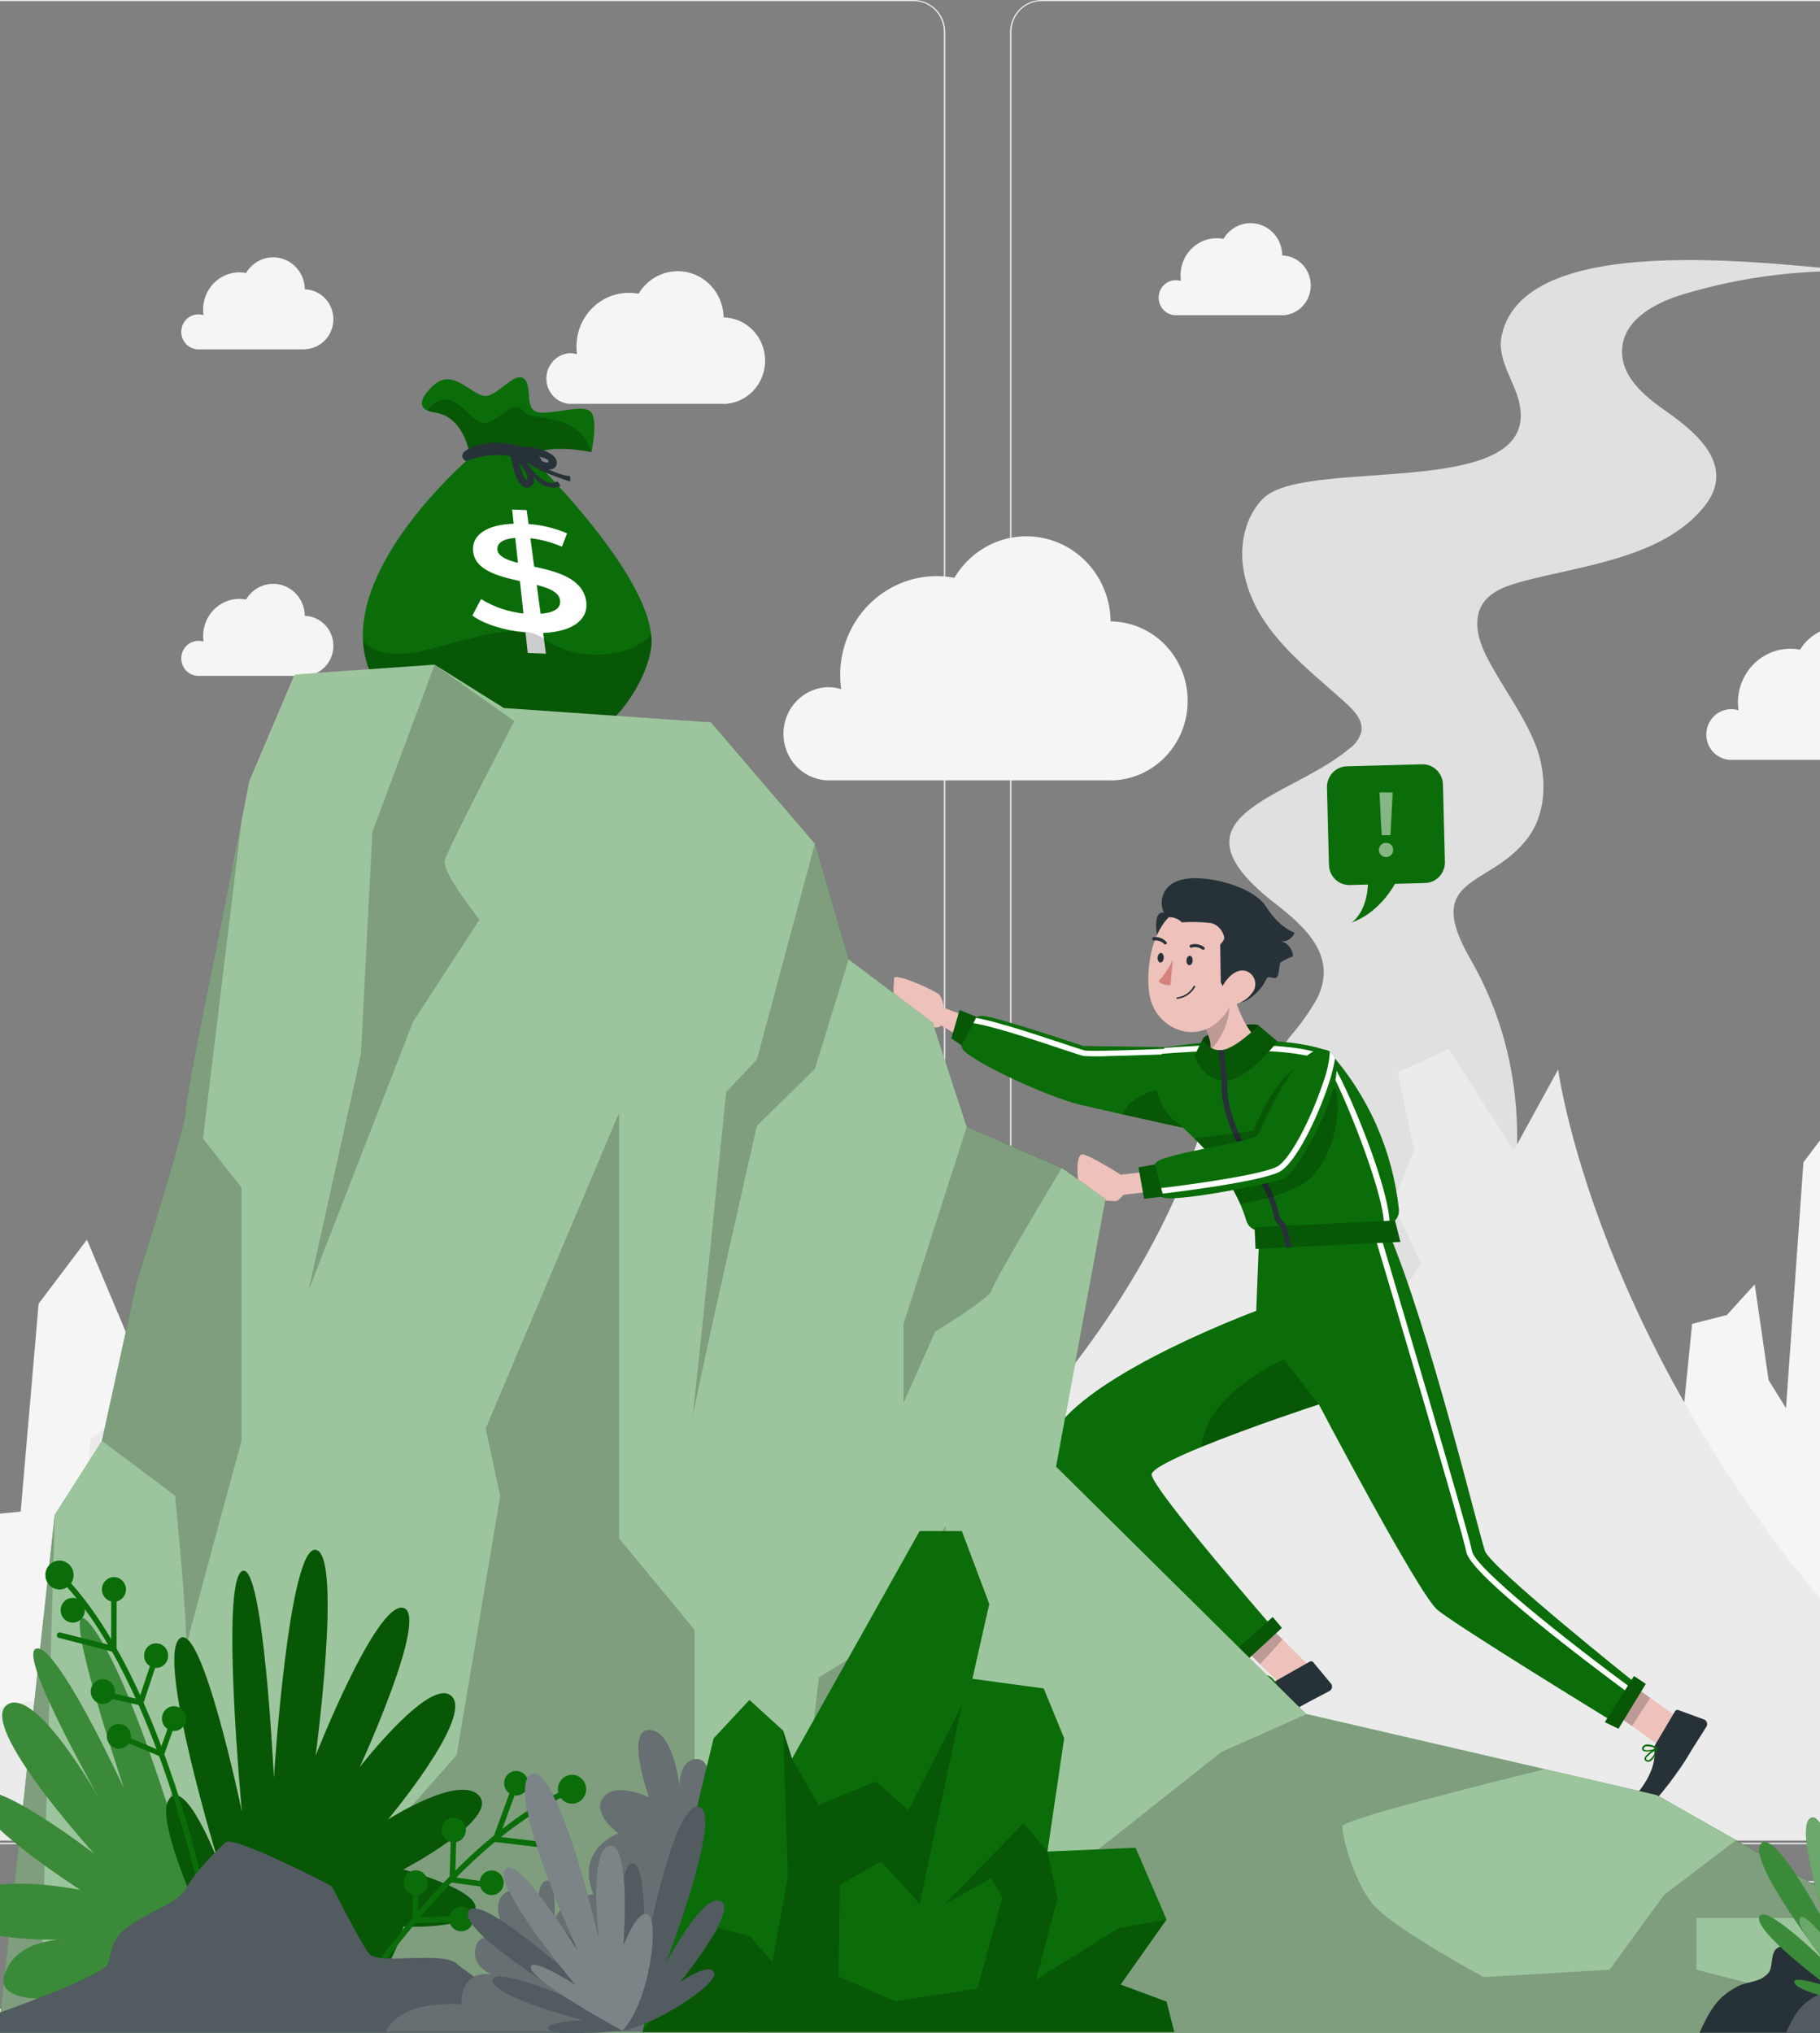 <svg width="720" height="804" viewBox="0 0 720 804" fill="none" xmlns="http://www.w3.org/2000/svg">
<rect x="0" y="0" width="720" height="804" fill="#808080" stroke="none"/>
<path d="M933.598 728.856H-154V729.413H933.598V728.856Z" fill="#EBEBEB"/>
<path d="M566.469 770.731H547.566V771.287H566.469V770.731Z" fill="#EBEBEB"/>
<path d="M750.403 744.016H708.661V744.573H750.403V744.016Z" fill="#EBEBEB"/>
<path d="M54.058 747.757H-39.889V748.313H54.058V747.757Z" fill="#EBEBEB"/>
<path d="M87.208 747.757H73.439V748.313H87.208V747.757Z" fill="#EBEBEB"/>
<path d="M335.745 757.151H131.973V757.708H335.745V757.151Z" fill="#EBEBEB"/>
<path d="M361.522 629.568H-58.487C-61.777 629.562 -64.931 628.22 -67.255 625.837C-69.58 623.454 -70.886 620.224 -70.886 616.856V12.6C-70.857 9.252 -69.539 6.051 -67.217 3.692C-64.896 1.332 -61.759 0.006 -58.487 0H361.522C364.816 0 367.975 1.339 370.304 3.723C372.633 6.107 373.942 9.34 373.942 12.712V616.856C373.942 620.228 372.633 623.461 370.304 625.845C367.975 628.229 364.816 629.568 361.522 629.568ZM-58.487 0.445C-61.633 0.451 -64.648 1.734 -66.871 4.013C-69.094 6.292 -70.342 9.38 -70.342 12.6V616.856C-70.342 620.076 -69.094 623.164 -66.871 625.443C-64.648 627.722 -61.633 629.005 -58.487 629.011H361.522C364.67 629.005 367.687 627.723 369.913 625.445C372.139 623.166 373.392 620.078 373.398 616.856V12.6C373.392 9.378 372.139 6.29 369.913 4.012C367.687 1.734 364.67 0.451 361.522 0.445H-58.487Z" fill="#EBEBEB"/>
<path d="M832.038 629.568H412.008C408.715 629.562 405.56 628.221 403.232 625.838C400.903 623.456 399.593 620.226 399.587 616.856V12.6C399.622 9.25 400.945 6.049 403.27 3.69C405.595 1.332 408.734 0.006 412.008 0H832.038C835.306 0.012 838.438 1.341 840.754 3.699C843.071 6.058 844.386 9.256 844.415 12.6V616.856C844.415 620.22 843.112 623.446 840.792 625.829C838.473 628.212 835.325 629.556 832.038 629.568ZM412.008 0.445C408.86 0.451 405.842 1.734 403.616 4.012C401.39 6.29 400.137 9.378 400.131 12.6V616.856C400.137 620.078 401.39 623.166 403.616 625.445C405.842 627.723 408.86 629.005 412.008 629.011H832.038C835.186 629.005 838.204 627.723 840.43 625.445C842.656 623.166 843.909 620.078 843.915 616.856V12.6C843.909 9.378 842.656 6.29 840.43 4.012C838.204 1.734 835.186 0.451 832.038 0.445H412.008Z" fill="#EBEBEB"/>
<path d="M779.79 718.772L778.767 565.164L756.472 545.885L746.161 495.106L732.806 479.166L725.627 443.547L713.446 459.732L706.551 556.972L699.656 545.841L694.174 507.996L683.168 520.106L669.399 523.623L661.372 603.945L456.904 628.922L414.379 591.789L396.977 519.082L379.032 500.137L373.572 465.097L356.41 471.174V508.151L341.945 516.744L335.702 591.789L317.387 617.725L312.188 571.353C312.188 571.353 298.158 559.866 295.047 557.105C291.937 554.345 274.253 503.899 276.928 500.137C279.604 496.375 273.1 463.65 273.1 463.65L255.415 474.469V528.677L236.97 533.463L234.185 557.105L187.114 564.875L179.545 528.677H158.554L152.028 549.314L132.93 549.18L102.717 571.442L77.876 521.531L52.6 533.552L34.394 490.32L15.274 515.654L8.183 597.867L-1.736 598.847L-6.282 581.037L-24.685 598.847V718.683L779.79 718.772Z" fill="#F5F5F5"/>
<path d="M439.937 308.64H327.11C322.437 308.421 318.031 306.35 314.824 302.866C311.617 299.381 309.86 294.757 309.925 289.97C309.99 285.183 311.872 280.61 315.172 277.219C318.473 273.827 322.934 271.882 327.61 271.796C329.364 271.793 331.109 272.055 332.787 272.575C332.517 270.703 332.379 268.813 332.374 266.921C332.374 256.565 336.394 246.633 343.549 239.31C350.704 231.987 360.408 227.873 370.527 227.873C372.884 227.87 375.236 228.093 377.553 228.541C381.305 222.205 386.972 217.292 393.695 214.545C400.419 211.798 407.833 211.367 414.818 213.316C421.802 215.265 427.976 219.489 432.406 225.349C436.836 231.209 439.282 238.386 439.372 245.794H439.937C447.944 246.012 455.552 249.421 461.14 255.294C466.728 261.168 469.855 269.041 469.855 277.239C469.855 285.437 466.728 293.311 461.14 299.184C455.552 305.058 447.944 308.466 439.937 308.684V308.64Z" fill="#F5F5F5"/>
<path d="M507.477 124.667H465.039C463.245 124.643 461.533 123.891 460.281 122.576C459.029 121.261 458.338 119.491 458.361 117.655C458.384 115.818 459.119 114.067 460.404 112.785C461.689 111.503 463.419 110.797 465.213 110.82C465.876 110.811 466.537 110.909 467.171 111.11C467.059 110.373 467.008 109.628 467.018 108.883C467.018 106.955 467.39 105.045 468.112 103.264C468.833 101.483 469.891 99.864 471.224 98.502C472.558 97.139 474.141 96.059 475.882 95.323C477.624 94.587 479.49 94.21 481.375 94.213C482.257 94.215 483.138 94.297 484.007 94.458C485.42 92.063 487.56 90.208 490.1 89.174C492.639 88.14 495.44 87.984 498.074 88.731C500.708 89.477 503.031 91.085 504.69 93.308C506.348 95.532 507.251 98.25 507.259 101.047H507.477C510.456 101.179 513.271 102.484 515.334 104.688C517.396 106.893 518.547 109.827 518.547 112.879C518.547 115.932 517.396 118.866 515.334 121.07C513.271 123.275 510.456 124.579 507.477 124.712V124.667Z" fill="#F5F5F5"/>
<path d="M120.814 138.18H78.376C77.488 138.167 76.611 137.975 75.795 137.615C74.979 137.255 74.24 136.734 73.621 136.081C72.371 134.764 71.683 132.993 71.709 131.156C71.735 129.32 72.473 127.57 73.76 126.29C75.047 125.011 76.778 124.307 78.572 124.333C79.228 124.326 79.881 124.424 80.508 124.623C80.409 123.885 80.358 123.141 80.356 122.396C80.361 118.501 81.876 114.768 84.567 112.013C87.258 109.259 90.906 107.709 94.712 107.703C95.596 107.702 96.478 107.791 97.344 107.971C98.752 105.584 100.883 103.732 103.412 102.696C105.941 101.66 108.731 101.495 111.359 102.228C113.988 102.96 116.312 104.549 117.979 106.754C119.645 108.96 120.565 111.661 120.597 114.449H120.814C123.794 114.581 126.608 115.886 128.671 118.09C130.733 120.295 131.885 123.229 131.885 126.281C131.885 129.333 130.733 132.268 128.671 134.472C126.608 136.677 123.794 137.981 120.814 138.113V138.18Z" fill="#F5F5F5"/>
<path d="M120.814 267.322H78.376C77.488 267.308 76.611 267.116 75.795 266.756C74.979 266.396 74.24 265.875 73.621 265.223C72.371 263.906 71.683 262.134 71.709 260.298C71.735 258.462 72.473 256.711 73.76 255.432C75.047 254.152 76.778 253.448 78.572 253.475C79.227 253.478 79.879 253.576 80.508 253.764C80.409 253.026 80.358 252.283 80.356 251.538C80.361 247.645 81.876 243.913 84.568 241.163C87.26 238.412 90.908 236.867 94.712 236.867C95.595 236.869 96.475 236.951 97.344 237.112C98.754 234.724 100.885 232.872 103.417 231.836C105.948 230.8 108.74 230.637 111.37 231.372C113.999 232.108 116.323 233.7 117.988 235.909C119.653 238.118 120.569 240.823 120.597 243.613H120.814C123.794 243.745 126.608 245.049 128.671 247.254C130.733 249.458 131.885 252.393 131.885 255.445C131.885 258.497 130.733 261.431 128.671 263.636C126.608 265.84 123.794 267.145 120.814 267.277V267.322Z" fill="#F5F5F5"/>
<path d="M746.053 300.536H684.669C682.073 300.498 679.598 299.406 677.789 297.5C675.979 295.594 674.984 293.031 675.022 290.374C675.059 287.717 676.126 285.184 677.989 283.332C679.851 281.481 682.355 280.462 684.951 280.501C685.902 280.493 686.849 280.635 687.757 280.924C687.618 279.898 687.546 278.864 687.54 277.829C687.54 272.197 689.726 266.795 693.618 262.812C697.509 258.829 702.788 256.591 708.291 256.591C709.576 256.592 710.858 256.718 712.12 256.97C714.166 253.534 717.248 250.871 720.902 249.383C724.555 247.896 728.582 247.663 732.376 248.72C736.17 249.777 739.525 252.068 741.937 255.246C744.349 258.424 745.686 262.318 745.748 266.342H746.053C748.299 266.259 750.538 266.64 752.637 267.463C754.736 268.285 756.651 269.532 758.269 271.129C759.886 272.726 761.173 274.64 762.051 276.757C762.93 278.874 763.383 281.15 763.383 283.45C763.383 285.75 762.93 288.027 762.051 290.144C761.173 292.261 759.886 294.175 758.269 295.772C756.651 297.369 754.736 298.616 752.637 299.438C750.538 300.26 748.299 300.641 746.053 300.559V300.536Z" fill="#F5F5F5"/>
<path d="M286.564 159.73H225.18C222.697 159.527 220.381 158.365 218.704 156.48C217.027 154.594 216.114 152.126 216.15 149.576C216.186 147.026 217.168 144.586 218.898 142.751C220.628 140.916 222.975 139.823 225.463 139.694C226.413 139.697 227.358 139.839 228.269 140.117C228.12 139.1 228.047 138.073 228.052 137.045C228.052 131.412 230.238 126.01 234.129 122.027C238.021 118.044 243.299 115.807 248.803 115.807C250.087 115.812 251.368 115.931 252.631 116.163C254.679 112.725 257.763 110.062 261.418 108.575C265.074 107.088 269.103 106.857 272.898 107.917C276.693 108.977 280.048 111.271 282.458 114.453C284.868 117.635 286.202 121.532 286.26 125.557H286.564C290.893 125.717 294.993 127.59 298 130.781C301.008 133.972 302.688 138.232 302.688 142.666C302.688 147.099 301.008 151.36 298 154.551C294.993 157.742 290.893 159.614 286.564 159.774V159.73Z" fill="#F5F5F5"/>
<path d="M481.157 508.196C476.546 473.756 490.772 435.087 510.74 409.531C514.657 405.021 518.112 400.113 521.05 394.882C529.316 378.297 516.461 366.676 504.475 357.371C459.166 322.219 510.066 316.12 533.841 296.084C536.122 294.484 537.791 292.124 538.561 289.405C539.387 284.953 535.646 280.946 532.253 277.918C515.961 263.181 495.514 248.532 491.859 224.846C490.337 214.984 492.729 204.142 499.712 197.152C517.287 179.609 618.086 200.357 599.314 153.941C596.573 147.151 592.549 140.183 594.007 132.993C603.077 88.469 710.271 106.011 739.244 107.503C714.618 106.254 689.961 109.219 666.288 116.274C655.412 119.524 642.927 125.824 641.774 137.378C640.621 148.932 651.105 157.058 659.175 162.712C671.509 171.328 687.083 184.551 674.032 200.558C657.479 220.905 625.242 223.71 601.859 230.077C593.68 232.303 584.849 235.687 584.457 245.839C584.196 251.604 586.633 257.125 589.395 262.157C595.246 272.931 602.729 282.838 607.319 294.236C611.908 305.634 612.322 320.839 604.491 331.324C589.482 351.494 562.401 345.951 581.738 379.41C606.122 421.708 604.817 471.263 586.915 515.943C577.91 538.383 561.444 564.296 535.255 565.921C520.746 566.834 506.564 558.886 497.341 547.377C488.505 536.102 482.902 522.538 481.157 508.196Z" fill="#E0E0E0"/>
<path d="M-8.262 677.03L27.694 669.684L35.786 569.127L60.3 551.74L68.849 465.497L90.883 440.119L101.129 459.887L117.856 491.054L123.446 521.709L132.93 549.091L153.42 581.883L171.823 565.075C171.823 565.075 181.85 548.423 186.657 546.242C191.465 544.06 211.063 542.234 211.063 542.234L238.34 568.949V589.942L266.248 605.169L283.41 622.823L293.677 635.801L312.753 645.953C354.669 616.344 458.492 533.285 481.592 422.977L507.695 448.111L526.293 418.191L540.866 449.691L530.578 482.862L548.501 499.58L540.866 533.085L562.205 499.58L550.763 475.916L559.464 455.057L552.939 424.179L573.103 414.852L598.835 455.057L616.411 422.999C616.411 422.999 638.272 590.298 820.879 727.988H-47.633L-8.262 677.03Z" fill="#EBEBEB"/>
<path d="M389.799 829.391C622.724 829.391 811.548 818.108 811.548 804.191C811.548 790.273 622.724 778.99 389.799 778.99C156.874 778.99 -31.95 790.273 -31.95 804.191C-31.95 818.108 156.874 829.391 389.799 829.391Z" fill="#F5F5F5"/>
<path d="M562.605 302.299L532.771 303.093C528.34 303.211 524.841 306.983 524.956 311.518L525.732 342.052C525.847 346.587 529.533 350.168 533.964 350.05L563.798 349.256C568.229 349.138 571.728 345.365 571.613 340.83L570.837 310.297C570.722 305.762 567.036 302.181 562.605 302.299Z" fill="#0A6D09"/>
<path d="M553.743 345.862C553.743 345.862 548.088 360.109 534.71 364.873C534.71 364.873 542.063 360.265 541.127 345.595L553.743 345.862Z" fill="#0A6D09"/>
<g opacity="0.5">
<path d="M545.5 336.156C545.499 335.779 545.574 335.406 545.718 335.059C545.863 334.712 546.075 334.399 546.342 334.139C546.608 333.879 546.923 333.677 547.269 333.545C547.614 333.413 547.981 333.355 548.349 333.373C548.713 333.358 549.077 333.419 549.417 333.552C549.757 333.686 550.067 333.889 550.328 334.15C550.588 334.41 550.794 334.723 550.933 335.068C551.071 335.412 551.14 335.783 551.133 336.156C551.139 336.53 551.071 336.903 550.933 337.25C550.795 337.597 550.59 337.912 550.33 338.176C550.07 338.44 549.76 338.648 549.42 338.787C549.08 338.925 548.715 338.992 548.349 338.983C547.979 338.995 547.611 338.93 547.265 338.794C546.92 338.657 546.605 338.451 546.339 338.187C546.073 337.923 545.862 337.607 545.718 337.258C545.574 336.91 545.499 336.534 545.5 336.156ZM545.739 313.448H550.959L550.068 330.345H546.587L545.739 313.448Z" fill="white"/>
</g>
<path d="M517.2 658.108L508.304 667.903L488.053 647.934L496.927 638.139L517.2 658.108Z" fill="#EEC1BB"/>
<path opacity="0.2" d="M496.927 638.139L488.053 647.934L498.515 658.241L507.39 648.424L496.927 638.139Z" fill="black"/>
<path d="M505.085 664.608L518.136 657.217C518.348 657.084 518.599 657.031 518.845 657.068C519.092 657.104 519.318 657.228 519.484 657.417L526.575 665.944C526.729 666.146 526.841 666.377 526.905 666.624C526.969 666.871 526.985 667.128 526.95 667.382C526.916 667.635 526.832 667.878 526.704 668.098C526.576 668.317 526.407 668.508 526.206 668.66C526.11 668.747 526 668.815 525.879 668.86C521.333 671.331 518.875 672.444 513.198 675.65C509.718 677.609 495.013 684.555 489.749 684.555C484.485 684.555 484.181 679.479 486.356 678.811C497.406 675.361 501.93 670.352 503.562 666.3C503.881 665.585 504.414 664.992 505.085 664.608Z" fill="#263238"/>
<path d="M502.235 668.682C501.499 669.172 500.632 669.413 499.755 669.372C499.475 669.322 499.212 669.197 498.994 669.009C498.776 668.822 498.611 668.578 498.515 668.304C498.435 668.149 498.394 667.977 498.394 667.803C498.394 667.628 498.435 667.456 498.515 667.302C499.494 665.966 504.28 666.033 504.823 666.055C504.877 666.053 504.93 666.069 504.973 666.102C505.017 666.134 505.048 666.18 505.063 666.233C505.093 666.287 505.109 666.349 505.109 666.411C505.109 666.474 505.093 666.535 505.063 666.589C504.191 667.382 503.244 668.083 502.235 668.682ZM499.407 667.369C499.281 667.432 499.169 667.523 499.081 667.636C499.039 667.693 499.016 667.764 499.016 667.836C499.016 667.908 499.039 667.979 499.081 668.036C499.139 668.225 499.247 668.394 499.393 668.524C499.538 668.653 499.717 668.739 499.907 668.771C501.516 668.567 502.998 667.776 504.084 666.545C502.489 666.525 500.904 666.804 499.407 667.369Z" fill="#0A6D09"/>
<path d="M505.084 666.634H504.932C503.453 666.634 499.951 665.543 499.581 664.185C499.528 663.955 499.553 663.712 499.651 663.498C499.75 663.284 499.917 663.11 500.125 663.005C500.312 662.868 500.523 662.769 500.747 662.716C500.971 662.662 501.203 662.655 501.43 662.694C503.301 662.983 505.128 666.033 505.193 666.211C505.233 666.282 505.244 666.366 505.224 666.445C505.203 666.525 505.153 666.592 505.084 666.634ZM500.473 663.406H500.343C500.016 663.651 500.06 663.829 500.082 663.896C500.299 664.697 502.67 665.699 504.258 665.899C503.671 665.053 502.387 663.384 501.213 663.206C500.958 663.159 500.696 663.206 500.473 663.339V663.406Z" fill="#0A6D09"/>
<path d="M664.048 679.501L656.783 690.632L633.682 674.203L640.947 663.072L664.048 679.501Z" fill="#EEC1BB"/>
<path d="M654.912 689.92L662.634 676.852C662.753 676.63 662.945 676.458 663.175 676.364C663.405 676.271 663.66 676.262 663.896 676.34L674.206 680.125C674.667 680.326 675.032 680.706 675.219 681.182C675.407 681.658 675.402 682.19 675.207 682.663C675.154 682.788 675.089 682.908 675.011 683.019C672.27 687.471 670.66 689.697 667.311 695.352C665.244 698.825 655.869 712.338 651.301 715.076C646.733 717.814 644.014 713.495 645.58 711.781C653.498 703.166 654.977 696.532 654.412 692.191C654.322 691.398 654.498 690.597 654.912 689.92Z" fill="#263238"/>
<path opacity="0.2" d="M640.947 663.072L633.682 674.203L645.602 682.663L652.867 671.532L640.947 663.072Z" fill="black"/>
<path d="M654.411 694.884C654.013 695.692 653.373 696.347 652.584 696.754C652.318 696.853 652.031 696.879 651.752 696.828C651.473 696.777 651.213 696.652 650.996 696.465C650.856 696.367 650.742 696.233 650.666 696.077C650.59 695.922 650.554 695.749 650.561 695.574C650.757 693.905 654.912 691.523 655.412 691.278C655.456 691.245 655.51 691.228 655.564 691.228C655.619 691.228 655.672 691.245 655.716 691.278C655.747 691.332 655.763 691.393 655.763 691.456C655.763 691.519 655.747 691.58 655.716 691.634C655.39 692.76 654.953 693.849 654.411 694.884ZM651.301 695.196C651.232 695.319 651.187 695.456 651.17 695.597C651.162 695.665 651.172 695.734 651.198 695.796C651.225 695.859 651.268 695.913 651.323 695.953C651.467 696.087 651.646 696.177 651.838 696.212C652.031 696.248 652.229 696.227 652.41 696.153C653.708 695.197 654.633 693.801 655.02 692.213C653.614 692.967 652.353 693.978 651.301 695.196Z" fill="#0A6D09"/>
<path d="M655.804 691.723H655.673C654.412 692.525 650.822 693.326 649.844 692.324C649.686 692.153 649.59 691.932 649.57 691.698C649.551 691.464 649.609 691.23 649.735 691.033C649.845 690.813 649.999 690.618 650.186 690.461C650.373 690.304 650.59 690.188 650.823 690.12C652.563 689.43 655.651 691.122 655.804 691.256C655.853 691.283 655.892 691.326 655.916 691.378C655.939 691.43 655.946 691.489 655.934 691.545C655.93 691.584 655.915 691.621 655.892 691.652C655.869 691.683 655.839 691.708 655.804 691.723ZM650.344 691.278V691.389C650.17 691.768 650.344 691.901 650.344 691.968C650.91 692.547 653.476 692.213 654.955 691.567C653.752 690.879 652.366 690.598 650.997 690.766C650.747 690.859 650.539 691.041 650.409 691.278H650.344Z" fill="#0A6D09"/>
<path d="M647.647 666.211L646.254 668.437L645.08 670.307L638.184 681.015C638.184 681.015 576.017 642.97 568.578 636.669C561.139 630.369 521.746 555.48 521.746 555.48C521.094 555.68 494.578 564.385 475.328 572.288C464.169 576.852 455.468 581.193 455.599 583.241C455.968 589.118 504.671 645.04 504.671 645.04L491.816 653.522C491.816 653.522 412.182 598.846 414.531 573.49C416.88 548.134 496.971 518.459 496.971 518.459L498.45 480.613L543.237 486.691L545.586 487.002L549.371 487.514C565.62 525.849 585.066 606.816 587.481 613.495C589.895 620.173 647.647 666.211 647.647 666.211Z" fill="#0A6D09"/>
<path d="M646.255 668.37L645.08 670.24C628.549 658.041 581.804 622.867 580.107 613.918C578.41 604.968 547.762 502.007 543.238 486.78C542.868 485.622 542.694 484.999 542.672 484.91L544.847 484.264L545.695 487.091C551.22 505.613 580.499 604.211 582.347 613.495C583.522 620.151 619.478 648.624 646.255 668.37Z" fill="white"/>
<path d="M392.344 405.702L373.355 398.6C373.258 396.845 372.727 395.145 371.81 393.658C370.396 391.81 353.625 384.486 353.691 386.979C353.756 389.473 352.299 395.884 356.214 399.468C360.129 403.053 370.353 408.373 372.31 405.59L388.168 414.963L392.344 405.702Z" fill="#EEC1BB"/>
<path d="M467.889 446.04C467.889 446.04 456.23 443.502 444.179 440.787L427.713 437.047C413.574 433.707 381.62 418.591 380.511 414.362C379.402 410.132 383.208 401.316 388.907 401.806C394.606 402.296 428.605 413.716 428.605 413.716L460.906 414.161L464.213 429.366L467.889 446.04Z" fill="#0A6D09"/>
<path d="M439.372 417.679C435.836 417.868 432.293 417.868 428.757 417.679C427.887 417.523 425.124 416.61 419.904 414.874C408.788 411.156 388.102 404.277 382.142 404.41V402.184C388.472 402.051 408.615 408.752 420.622 412.759C424.82 414.139 428.43 415.341 429.192 415.497C431.367 415.898 450.487 415.274 462.842 414.762V416.988C460.863 416.988 448.66 417.478 439.372 417.679Z" fill="white"/>
<path d="M379.641 399.468L386.319 402.229L380.424 413.471L376.335 410.666L379.641 399.468Z" fill="#0A6D09"/>
<path opacity="0.2" d="M379.641 399.468L386.319 402.229L380.424 413.471L376.335 410.666L379.641 399.468Z" fill="black"/>
<path opacity="0.2" d="M467.888 446.04C467.888 446.04 456.229 443.502 444.179 440.786C446.615 433.373 458.405 430.412 464.212 429.366L467.888 446.04Z" fill="black"/>
<path d="M553.417 478.365C553.531 479.604 553.229 480.846 552.561 481.886C551.893 482.926 550.898 483.702 549.741 484.086C549.285 484.243 548.809 484.333 548.328 484.353H547.566L498.429 486.713C497.239 486.775 496.063 486.427 495.089 485.724C494.115 485.022 493.399 484.007 493.056 482.839C492.387 480.561 491.573 478.33 490.62 476.161C486.215 466.435 480.052 457.65 472.457 450.27C470.281 448.044 467.802 445.818 465.105 443.591C462.831 441.773 460.961 439.482 459.619 436.868C458.276 434.254 457.492 431.378 457.317 428.431C457.089 424.497 457.838 420.569 459.493 417.011C459.879 416.208 460.307 415.428 460.776 414.673L461.059 414.228C461.059 414.228 502.387 407.304 525.553 415.719C541.155 433.009 550.923 454.968 553.417 478.365Z" fill="#0A6D09"/>
<path d="M549.741 484.086C549.768 485.151 549.651 486.215 549.393 487.247L547.218 486.579C547.435 485.859 547.523 485.105 547.479 484.353C547.588 470.551 527.554 422.131 523.856 419.794C510.588 413.115 469.781 415.965 459.34 416.833C459.726 416.03 460.155 415.25 460.623 414.495C473.152 413.494 511.436 411.067 524.857 417.79C529.012 419.972 549.611 467.946 549.741 484.086Z" fill="white"/>
<path d="M496.318 485.422L551.851 482.728L554.004 491.188L496.71 493.97L496.318 485.422Z" fill="#0A6D09"/>
<path opacity="0.2" d="M496.318 485.422L551.851 482.728L554.004 491.188L496.71 493.97L496.318 485.422Z" fill="black"/>
<path d="M475.872 410.8C477.307 408.061 495.71 403.765 497.906 405.613C500.103 407.46 499.929 413.493 499.929 413.493C499.929 413.493 486.878 423.422 481.593 421.329C476.307 419.237 475.872 410.8 475.872 410.8Z" fill="#0A6D09"/>
<path opacity="0.4" d="M475.872 410.8C477.307 408.061 495.71 403.765 497.906 405.613C500.103 407.46 499.929 413.493 499.929 413.493C499.929 413.493 486.878 423.422 481.593 421.329C476.307 419.237 475.872 410.8 475.872 410.8Z" fill="black"/>
<path d="M499.885 412.291C499.472 417.924 494.73 423.845 484.268 424.669C477.742 425.203 476.285 422.443 476.546 420.64C479.852 418.28 478.134 418.124 478.721 415.564C479.482 411.512 477.372 407.394 474.762 403.631V403.498L481.288 391.165L485.638 382.638C487.161 392.077 491.641 408.841 499.885 412.291Z" fill="#EEC1BB"/>
<path opacity="0.2" d="M486.029 391.209C486.845 395.578 486.597 400.085 485.307 404.333C484.017 408.58 481.725 412.437 478.634 415.564C479.395 411.512 477.285 407.394 474.675 403.631C474.675 403.631 474.675 403.498 474.675 403.476L481.201 391.142C481.984 392.545 485.638 389.584 486.029 391.209Z" fill="black"/>
<path d="M475.872 410.8C476.461 412.235 477.474 413.446 478.769 414.264C480.063 415.082 481.575 415.467 483.093 415.363C488.531 415.096 497.906 405.613 497.906 405.613L505.367 411.891C505.367 411.891 493.36 427.719 484.398 427.474C475.436 427.229 472.587 417.501 472.587 417.501L475.872 410.8Z" fill="#0A6D09"/>
<path opacity="0.2" d="M475.872 410.8C476.461 412.235 477.474 413.446 478.769 414.264C480.063 415.082 481.575 415.467 483.093 415.363C488.531 415.096 497.906 405.613 497.906 405.613L505.367 411.891C505.367 411.891 493.36 427.719 484.398 427.474C475.436 427.229 472.587 417.501 472.587 417.501L475.872 410.8Z" fill="black"/>
<path d="M508.848 493.592L506.825 485.533C505.038 484.09 503.874 481.989 503.584 479.678C502.757 476.428 501.408 470.974 494.209 460.155C482.114 441.877 483.115 428.988 483.333 427.385L482.027 415.475L484.203 415.23L485.508 427.429V427.563C485.508 427.697 483.876 440.564 496.036 458.93C503.41 470.061 504.845 475.738 505.694 479.144C505.789 480.105 506.083 481.035 506.555 481.871C507.028 482.708 507.668 483.432 508.434 483.997L508.761 484.22L510.936 493.124L508.848 493.592Z" fill="#263238"/>
<path opacity="0.2" d="M518.397 466.009C512.589 471.53 499.385 474.691 490.619 476.25C486.224 466.492 480.061 457.677 472.456 450.27C481.919 449.023 495.622 447.287 495.622 447.287C500.712 435.933 506.803 425.292 513.263 422.131C519.267 419.215 528.381 427.14 529.142 434.241C529.903 441.343 527.467 457.416 518.397 466.009Z" fill="black"/>
<path d="M460.449 360.977C459.927 359.879 459.631 358.683 459.58 357.462C459.529 356.242 459.723 355.024 460.152 353.884C460.58 352.744 461.233 351.706 462.07 350.835C462.907 349.965 463.91 349.28 465.017 348.822C473.283 344.593 495.47 349.936 500.821 358.529C506.172 367.122 512.11 368.88 512.11 368.88C511.737 369.976 511.009 370.908 510.048 371.523C509.087 372.139 507.95 372.4 506.824 372.264C508.128 372.63 509.284 373.408 510.128 374.488C510.972 375.568 511.461 376.894 511.523 378.275C509.8 378.828 508.16 379.622 506.65 380.635C505.606 381.703 506.65 387.313 503.888 386.824C501.125 386.334 501.713 385.933 500.016 389.05C498.319 392.166 491.467 398.489 488.814 395.929C486.16 393.369 457.73 369.949 457.73 369.949C457.73 369.949 455.838 360.332 460.449 360.977Z" fill="#263238"/>
<path d="M490.967 378.275C489.293 389.406 488.683 396.597 483.789 402.162C483.119 402.924 482.392 403.631 481.614 404.277C471.282 413.182 456.491 405.902 454.642 392.923C454.333 390.563 454.216 388.18 454.294 385.8C454.62 374.802 458.796 361.801 469.085 358.64C471.224 357.962 473.474 357.723 475.703 357.936C477.933 358.149 480.1 358.81 482.08 359.881C484.06 360.952 485.815 362.412 487.243 364.178C488.671 365.944 489.744 367.981 490.402 370.172C491.198 372.792 491.391 375.565 490.967 378.275Z" fill="#EEC1BB"/>
<path d="M471.804 380.011C471.804 381.058 471.086 381.837 470.434 381.77C469.781 381.703 469.302 380.813 469.389 379.766C469.476 378.72 470.107 377.963 470.76 378.03C471.412 378.097 471.891 378.965 471.804 380.011Z" fill="#263238"/>
<path d="M460.362 378.921C460.362 379.945 459.645 380.746 458.992 380.679C458.339 380.612 457.883 379.7 457.97 378.676C458.057 377.652 458.688 376.85 459.34 376.917C459.993 376.984 460.449 377.941 460.362 378.921Z" fill="#263238"/>
<path d="M463.951 379.766C462.455 382.819 460.552 385.643 458.296 388.159C458.948 388.731 459.714 389.152 460.539 389.394C461.365 389.636 462.232 389.693 463.081 389.562L463.951 379.766Z" fill="#D4827D"/>
<path d="M476.263 375.581C476.165 375.63 476.057 375.656 475.948 375.656C475.838 375.656 475.731 375.63 475.632 375.581C475.038 375.121 474.347 374.811 473.613 374.676C472.88 374.54 472.126 374.584 471.412 374.802C471.265 374.862 471.101 374.86 470.955 374.798C470.809 374.735 470.692 374.617 470.629 374.468C470.572 374.321 470.574 374.156 470.635 374.01C470.697 373.864 470.812 373.748 470.956 373.689C471.857 373.391 472.816 373.319 473.75 373.478C474.685 373.637 475.569 374.022 476.328 374.602C476.393 374.646 476.449 374.704 476.492 374.771C476.535 374.838 476.565 374.913 476.579 374.992C476.593 375.071 476.591 375.152 476.575 375.23C476.558 375.308 476.526 375.382 476.481 375.448C476.418 375.507 476.344 375.553 476.263 375.581Z" fill="#263238"/>
<path d="M465.735 395.06C467.195 394.905 468.598 394.395 469.827 393.575C471.056 392.754 472.077 391.645 472.805 390.341C472.837 390.26 472.839 390.171 472.811 390.089C472.783 390.007 472.726 389.938 472.652 389.896C472.617 389.876 472.578 389.865 472.537 389.861C472.497 389.857 472.457 389.862 472.418 389.874C472.38 389.887 472.344 389.907 472.313 389.933C472.283 389.96 472.257 389.993 472.239 390.029C471.568 391.242 470.628 392.277 469.494 393.051C468.361 393.824 467.066 394.314 465.713 394.482C465.672 394.481 465.632 394.49 465.594 394.507C465.557 394.524 465.523 394.55 465.496 394.581C465.469 394.613 465.45 394.651 465.438 394.691C465.427 394.732 465.424 394.774 465.431 394.816C465.433 394.857 465.444 394.897 465.462 394.933C465.48 394.97 465.505 395.003 465.535 395.03C465.565 395.057 465.601 395.077 465.639 395.09C465.677 395.103 465.717 395.108 465.757 395.105L465.735 395.06Z" fill="#263238"/>
<path d="M455.99 371.641C455.895 371.57 455.826 371.468 455.794 371.351C455.782 371.274 455.786 371.194 455.804 371.118C455.823 371.041 455.857 370.97 455.904 370.907C455.951 370.845 456.01 370.793 456.077 370.754C456.144 370.716 456.218 370.692 456.295 370.684C457.234 370.553 458.19 370.655 459.083 370.98C459.976 371.306 460.78 371.845 461.428 372.554C461.537 372.666 461.598 372.818 461.598 372.976C461.598 373.135 461.537 373.287 461.428 373.399C461.318 373.511 461.17 373.574 461.015 373.574C460.86 373.574 460.712 373.511 460.602 373.399C460.076 372.853 459.432 372.441 458.721 372.197C458.01 371.954 457.254 371.885 456.512 371.997C456.403 371.987 456.298 371.95 456.207 371.887C456.115 371.825 456.041 371.74 455.99 371.641Z" fill="#263238"/>
<path d="M461.776 362.87C462.818 362.713 463.881 362.806 464.881 363.142C465.882 363.478 466.792 364.048 467.54 364.806C471.427 364.55 475.329 364.647 479.199 365.096C480.477 365.454 481.631 366.172 482.531 367.167C483.431 368.163 484.04 369.396 484.289 370.728C484.594 371.708 482.723 373.555 482.723 373.555C482.723 373.555 482.876 385.287 482.941 388.538L487.422 397.442C492.815 389.185 495.83 379.542 496.122 369.615C496.666 352.918 464.495 352.941 464.495 352.941L461.776 362.87Z" fill="#263238"/>
<path d="M495.274 392.812C494.33 394.077 493.15 395.139 491.802 395.933C490.454 396.728 488.965 397.241 487.422 397.442C483.289 397.977 481.853 394.036 483.507 390.363C485.007 387.135 488.966 382.839 492.86 384.041C493.709 384.304 494.479 384.782 495.1 385.431C495.72 386.079 496.172 386.876 496.412 387.75C496.653 388.624 496.675 389.545 496.476 390.43C496.277 391.314 495.864 392.134 495.274 392.812Z" fill="#EEC1BB"/>
<path d="M464.734 462.136L443.396 464.629C443.396 464.629 430.975 456.726 428.169 456.57C425.363 456.415 425.603 469.616 428.887 472.154C432.172 474.692 440.22 475.137 441.373 475.07C442.526 475.003 444.418 472.577 444.418 472.577L466.17 470.061L464.734 462.136Z" fill="#EEC1BB"/>
<path d="M507.869 466.188C502.235 468.258 461.494 476.406 459.297 473.2L458.709 472.354L458.078 471.308C456.012 467.835 453.946 462.715 457.6 459.62C461.95 455.88 495.231 451.851 497.449 448.979C499.668 446.107 513.046 410.488 525.488 415.586C525.734 415.693 525.967 415.827 526.184 415.987C527.122 416.565 527.83 417.464 528.185 418.525C532.492 429.656 512.893 464.384 507.869 466.188Z" fill="#0A6D09"/>
<path d="M528.185 418.524C527.573 422.182 526.656 425.779 525.444 429.277C521.333 441.677 512.567 460.444 505.868 463.627C497.297 467.657 463.43 471.708 458.622 472.265H458.1L457.991 471.174L457.861 470.083C458.253 470.083 496.253 465.631 504.976 461.557C510.196 459.108 518.658 442.501 523.313 428.498C524.869 424.485 525.809 420.249 526.097 415.942C527.076 416.516 527.818 417.433 528.185 418.524Z" fill="white"/>
<path d="M450.422 461.735L456.925 460.555L460.21 473.245L452.597 474.157L450.422 461.735Z" fill="#0A6D09"/>
<path opacity="0.2" d="M450.422 461.735L456.925 460.555L460.21 473.245L452.597 474.157L450.422 461.735Z" fill="black"/>
<path d="M640.273 683.753L651.084 666.011L646.407 662.916L634.878 681.149L640.273 683.753Z" fill="#0A6D09"/>
<path opacity="0.2" d="M640.273 683.753L651.084 666.011L646.407 662.916L634.878 681.149L640.273 683.753Z" fill="black"/>
<path d="M491.968 657.863L507.129 643.86L503.475 639.563L487.487 653.833L491.968 657.863Z" fill="#0A6D09"/>
<path opacity="0.2" d="M491.968 657.863L507.129 643.86L503.475 639.563L487.487 653.833L491.968 657.863Z" fill="black"/>
<path opacity="0.2" d="M521.725 555.413C521.072 555.614 494.556 564.318 475.306 572.221C477.198 550.827 507.934 537.67 507.934 537.67L521.725 555.413Z" fill="black"/>
<path d="M257.438 257.459C252.283 282.994 217.001 322.62 162.796 284.752C149.57 275.514 144.154 264.583 143.589 253.363C141.827 219.659 183.351 183.238 185.896 181.034H186.027C186.027 181.034 184.286 165.095 172.258 163.225C171.183 163.093 170.129 162.816 169.125 162.401C162.6 159.462 172.258 151.782 172.258 151.782C180.001 145.615 187.745 157.793 192.9 156.546C198.055 155.299 204.103 146.506 207.539 150.023C210.976 153.541 206.669 163.225 214.413 163.225C222.157 163.225 231.423 159.707 233.99 163.225C236.556 166.742 233.99 178.808 233.99 178.808C233.99 178.808 215.174 174.778 210.063 180.856C210.063 180.856 254.502 224.022 257.569 250.803C257.874 253.015 257.83 255.262 257.438 257.459Z" fill="#0A6D09"/>
<path d="M214.87 250.358L215.957 258.55L208.779 258.261L207.887 250.158C199.513 249.378 191.356 246.796 186.875 243.479L190.29 236.956C195.416 240.083 201.147 242.028 207.082 242.655L205.69 229.832C196.815 227.873 187.419 225.38 187.114 217.433C186.897 211.912 192.052 207.504 203.211 207.148L202.602 201.538L208.366 201.76L209.105 207.259C214.345 207.624 219.49 208.872 224.332 210.954L222.309 216.23C218.322 214.515 214.119 213.384 209.823 212.869L211.324 224.133C220.155 226.048 230.031 228.586 231.793 237.179C233.185 243.947 228.073 249.779 214.87 250.358ZM204.907 222.62L203.82 212.758C198.643 213.158 196.598 214.984 196.772 217.41C196.946 219.837 200.361 221.573 204.907 222.62ZM221.547 237.29C221.025 234.174 217.197 232.593 212.325 231.346L213.869 242.744C219.807 242.344 222.004 240.184 221.547 237.379V237.29Z" fill="white"/>
<path opacity="0.2" d="M234.098 178.875C234.098 178.875 215.283 174.845 210.171 180.923C203.276 179.52 190.377 176.983 186.07 180.923C186.07 180.923 184.33 164.983 172.301 163.113C171.226 162.982 170.173 162.705 169.169 162.29C170.122 160.72 171.507 159.473 173.149 158.705C181.85 154.743 186.918 169.28 192.944 167.076C198.969 164.872 203.276 157.837 207.148 162.624C211.02 167.41 227.964 161.933 234.098 178.875Z" fill="black"/>
<path opacity="0.2" d="M257.438 257.459C252.283 282.994 217.001 322.62 162.795 284.753C149.57 275.514 144.154 264.583 143.588 253.363C146.829 256.925 150.68 258.684 158.924 258.55C173.106 258.328 202.58 243.39 215.174 252.629C227.769 261.867 249.303 260.687 257.634 250.87C257.91 253.063 257.844 255.287 257.438 257.459Z" fill="black"/>
<path d="M184.352 182.415C184.352 182.415 178.718 179.075 189.463 175.981C200.209 172.886 217.741 178.875 213.869 184.708C209.439 182.065 204.481 180.485 199.368 180.088C194.255 179.691 189.121 180.486 184.352 182.415Z" fill="#263238"/>
<path d="M201.601 178.096C201.601 178.096 203.776 195.26 209.475 192.61C215.174 189.961 205.538 181.034 205.538 181.034C205.538 181.034 218.937 189.494 220.221 183.594C221.504 177.695 204.298 174.667 201.601 178.096ZM208.496 189.761C207.322 190.629 205.386 182.949 205.386 182.949C205.712 183.149 209.693 188.759 208.496 189.65V189.761ZM216.958 182.704C216.131 184.04 209.475 179.632 209.475 179.632C209.475 179.632 217.784 181.279 216.958 182.548V182.704Z" fill="#263238"/>
<path d="M207.082 180.322C207.082 180.322 219.068 187.891 225.419 188.314C225.57 188.641 225.649 188.998 225.649 189.36C225.649 189.722 225.57 190.079 225.419 190.406C225.419 190.406 211.063 185.954 208.018 182.303C208.018 182.303 214.957 193.724 220.373 190.406C220.969 190.842 221.417 191.457 221.656 192.165C221.656 192.165 219.677 193.813 215.457 192.165C211.237 190.518 205.603 181.034 205.603 181.034L207.082 180.322Z" fill="#263238"/>
<path d="M-0.714 804.19L21.669 599.158L40.332 569.906L54.057 507.216C54.057 507.216 73.634 445.172 73.439 439.807C73.243 434.442 85.707 374.512 85.707 374.512L98.758 309.107L116.703 266.809L172.04 262.958L199.404 280.1L281.452 285.821L322.368 333.684L335.724 379.432L368.961 404.455L382.425 445.662L420.056 461.957L437.349 474.291L417.772 580.079L516.722 677.921L655.456 710L740.636 758.531L769.719 804.19H-0.714Z" fill="#0A6D09"/>
<path opacity="0.6" d="M769.697 804.191H-0.714L21.669 599.158L40.332 569.906L54.057 507.216C54.057 507.216 73.634 445.172 73.438 439.807C73.243 434.442 85.707 374.513 85.707 374.513L95.582 324.624L98.649 309.04L116.594 266.743L171.931 262.891L199.295 280.033L281.344 285.754L322.368 333.684L335.724 379.433L368.96 404.455L382.425 445.662L420.056 461.958L437.349 474.291L417.772 580.08L516.722 677.921L610.951 699.715L655.456 710.023L686.648 727.832L740.636 758.576L769.697 804.191Z" fill="white"/>
<path opacity="0.2" d="M769.697 804.19H-0.714L21.669 599.158L16.492 778.968L40.419 790.099L69.371 704.68V764.787L106.001 779.079L136.128 744.684L180.654 694.15L197.881 591.745L192.139 565.03L244.909 440.141V608.486L274.753 644.639V696.799L279.343 752.765L313.667 749.404L323.999 663.406L347.752 648.802L373.964 603.633L380.489 722.266L400.218 758.62L483.18 692.947L516.787 678.01L611.016 699.804C584.74 706.26 531.578 719.595 531.165 722.266C530.599 725.784 535.385 743.326 542.759 752.743C550.133 762.16 586.959 781.995 586.959 781.995L636.771 779.057L658.305 749.493L686.713 727.876L740.702 758.62H671.095V779.057L769.697 804.19Z" fill="black"/>
<path opacity="0.2" d="M171.931 262.913L147.308 329.098L142.784 416.921L122.054 510.422L163.383 404.188L189.681 363.738C189.681 363.738 174.781 344.971 175.912 340.407C177.043 335.843 203.45 285.197 203.45 285.197L171.931 262.913Z" fill="black"/>
<path opacity="0.2" d="M73.656 651.562C73.654 652.053 73.58 652.541 73.438 653.009C73.286 653.388 73.373 652.831 73.656 651.562Z" fill="black"/>
<path opacity="0.2" d="M80.312 450.314L95.538 469.727V569.906C95.538 569.906 76.331 640.12 73.612 651.54C74.243 641.834 69.262 591.566 69.262 591.566L40.332 569.906L54.057 507.216C54.057 507.216 73.634 445.172 73.438 439.807C73.243 434.442 85.707 374.512 85.707 374.512L95.582 324.623L80.312 450.314Z" fill="black"/>
<path opacity="0.2" d="M322.368 333.684L299.419 419.081L287.282 431.882C287.282 431.882 273.513 568.37 273.513 563.672C273.513 558.975 299.441 445.239 299.441 445.239L322.368 422.821L335.724 379.432L322.368 333.684Z" fill="black"/>
<path opacity="0.2" d="M382.447 445.662L357.454 523.579V554.879L369.939 526.718C369.939 526.718 391.844 513.36 392.344 510.288C392.844 507.216 420.078 461.868 420.078 461.868L382.447 445.662Z" fill="black"/>
<path d="M672.227 804.191H749.881C749.881 804.191 734.415 779.97 727.825 783.042C719.254 787.049 712.881 765.099 703.397 770.308C700.047 772.133 701.679 778.011 699.569 780.37C696.088 784.266 691.673 783.509 687.453 785.646C679.231 789.854 676.294 795.419 672.227 804.191Z" fill="#263238"/>
<path d="M736.721 793.104C736.721 793.104 712.424 788.652 710.053 784.556C707.682 780.459 723.713 785.958 723.713 785.958C723.713 785.958 694 764.23 695.958 758.175C697.915 752.12 722.06 775.985 722.06 775.985C722.06 775.985 690.324 735.09 696.784 729.079C703.245 723.068 727.237 770.842 727.237 770.842C727.237 770.842 718.167 746.354 724.083 743.772C730 741.189 734.698 771.31 734.698 771.31C734.698 771.31 736.221 759.422 739.788 760.758C743.355 762.093 742.681 782.864 736.721 793.104Z" fill="#0A6D09"/>
<path opacity="0.2" d="M736.721 793.104C736.721 793.104 712.424 788.652 710.053 784.556C707.682 780.459 723.713 785.958 723.713 785.958C723.713 785.958 694 764.23 695.958 758.175C697.915 752.12 722.06 775.985 722.06 775.985C722.06 775.985 690.324 735.09 696.784 729.079C703.245 723.068 727.237 770.842 727.237 770.842C727.237 770.842 718.167 746.354 724.083 743.772C730 741.189 734.698 771.31 734.698 771.31C734.698 771.31 736.221 759.422 739.788 760.758C743.355 762.093 742.681 782.864 736.721 793.104Z" fill="white"/>
<path d="M734.894 789.809C734.894 789.809 711.424 765.722 711.837 759.422C712.25 753.122 725.889 771.666 725.889 771.666C725.889 771.666 709.335 724.359 716.035 719.195C722.735 714.03 731.544 759.422 731.544 759.422C731.544 759.422 727.194 689.319 738.766 687.738C750.338 686.158 741.137 757.819 741.137 757.819C741.137 757.819 749.577 723.513 757.973 725.428C766.369 727.342 749.076 764.208 749.076 764.208C749.076 764.208 759.648 752.254 762.584 756.528C765.521 760.802 749.163 783.153 734.894 789.809Z" fill="#0A6D09"/>
<path opacity="0.4" d="M734.894 789.809C734.894 789.809 711.424 765.722 711.837 759.422C712.25 753.122 725.889 771.666 725.889 771.666C725.889 771.666 709.335 724.359 716.035 719.195C722.735 714.03 731.544 759.422 731.544 759.422C731.544 759.422 727.194 689.319 738.766 687.738C750.338 686.158 741.137 757.819 741.137 757.819C741.137 757.819 749.577 723.513 757.973 725.428C766.369 727.342 749.076 764.208 749.076 764.208C749.076 764.208 759.648 752.254 762.584 756.528C765.521 760.802 749.163 783.153 734.894 789.809Z" fill="white"/>
<path d="M706.442 804.191H768.283C768.283 804.191 755.949 784.889 750.707 787.338C743.877 790.522 738.809 773.046 731.239 777.187C728.564 778.656 729.869 783.331 728.194 785.201C725.41 788.318 721.886 787.717 718.536 789.431C712.011 792.77 709.683 797.2 706.442 804.191Z" fill="#263238"/>
<path opacity="0.2" d="M706.442 804.191H768.283C768.283 804.191 755.949 784.889 750.707 787.338C743.877 790.522 738.809 773.046 731.239 777.187C728.564 778.656 729.869 783.331 728.194 785.201C725.41 788.318 721.886 787.717 718.536 789.431C712.011 792.77 709.683 797.2 706.442 804.191Z" fill="white"/>
<path d="M79.812 759.867C79.812 759.867 56.602 672.801 37.743 645.218C18.885 617.635 49.12 707.551 49.12 707.551C49.12 707.551 22.713 650.227 14.425 652.052C6.138 653.878 41.768 715.744 41.768 715.744C41.768 715.744 14.665 666.211 2.81 674.292C-9.045 682.373 37.417 733.309 37.417 733.309C37.417 733.309 -4.368 701.251 -8.501 710.156C-12.634 719.061 31.87 747.556 31.87 747.556C31.87 747.556 -10.437 738.763 -14.961 754.057C-19.486 769.351 27.194 767.035 27.194 767.035C27.194 767.035 5.638 766.056 1.548 781.995C-2.541 797.935 58.125 792.147 79.812 759.867Z" fill="#0A6D09"/>
<path opacity="0.2" d="M79.812 759.867C79.812 759.867 56.602 672.801 37.743 645.218C18.885 617.635 49.12 707.551 49.12 707.551C49.12 707.551 22.713 650.227 14.425 652.052C6.138 653.878 41.768 715.744 41.768 715.744C41.768 715.744 14.665 666.211 2.81 674.292C-9.045 682.373 37.417 733.309 37.417 733.309C37.417 733.309 -4.368 701.251 -8.501 710.156C-12.634 719.061 31.87 747.556 31.87 747.556C31.87 747.556 -10.437 738.763 -14.961 754.057C-19.486 769.351 27.194 767.035 27.194 767.035C27.194 767.035 5.638 766.056 1.548 781.995C-2.541 797.935 58.125 792.147 79.812 759.867Z" fill="white"/>
<path d="M91.666 785.045C91.666 785.045 60.191 723.046 66.565 712.182C72.938 701.318 86.381 736.425 86.381 736.425C86.381 736.425 62.106 656.995 70.872 648.246C79.638 639.497 95.712 716.657 95.712 716.657C95.712 716.657 87.186 626.273 95.712 621.442C104.239 616.611 108.35 703.255 108.35 703.255C108.35 703.255 114.158 611.603 124.86 612.983C135.562 614.363 124.86 694.417 124.86 694.417C124.86 694.417 148.787 633.486 159.489 635.935C170.191 638.384 142.262 699.025 142.262 699.025C142.262 699.025 170.539 662.427 178.783 671.02C187.027 679.613 153.442 719.684 153.442 719.684C153.442 719.684 182.198 701.251 189.681 710.468C197.164 719.684 159.554 739.408 159.554 739.408C159.554 739.408 190.181 747.534 188.049 755.348C185.918 763.162 159.554 762.026 159.554 762.026C159.554 762.026 148.069 817.592 91.666 785.045Z" fill="#0A6D09"/>
<path opacity="0.2" d="M91.666 785.045C91.666 785.045 60.191 723.046 66.565 712.182C72.938 701.318 86.381 736.425 86.381 736.425C86.381 736.425 62.106 656.995 70.872 648.246C79.638 639.497 95.712 716.657 95.712 716.657C95.712 716.657 87.186 626.273 95.712 621.442C104.239 616.611 108.35 703.255 108.35 703.255C108.35 703.255 114.158 611.603 124.86 612.983C135.562 614.363 124.86 694.417 124.86 694.417C124.86 694.417 148.787 633.486 159.489 635.935C170.191 638.384 142.262 699.025 142.262 699.025C142.262 699.025 170.539 662.427 178.783 671.02C187.027 679.613 153.442 719.684 153.442 719.684C153.442 719.684 182.198 701.251 189.681 710.468C197.164 719.684 159.554 739.408 159.554 739.408C159.554 739.408 190.181 747.534 188.049 755.348C185.918 763.162 159.554 762.026 159.554 762.026C159.554 762.026 148.069 817.592 91.666 785.045Z" fill="black"/>
<path d="M23.996 636.87C23.992 637.842 24.271 638.794 24.797 639.604C25.323 640.413 26.073 641.044 26.951 641.417C27.828 641.789 28.795 641.885 29.726 641.693C30.658 641.501 31.512 641.03 32.181 640.339C32.85 639.648 33.303 638.769 33.481 637.814C33.66 636.859 33.558 635.871 33.186 634.976C32.814 634.081 32.191 633.32 31.395 632.789C30.599 632.258 29.666 631.981 28.716 631.994C27.461 632.006 26.26 632.525 25.376 633.438C24.492 634.351 23.996 635.584 23.996 636.87Z" fill="#0A6D09"/>
<path d="M83.357 765.633C83.105 765.628 82.861 765.534 82.668 765.368C82.474 765.203 82.341 764.974 82.291 764.72C82.118 763.741 64.542 665.766 22.778 623.735C22.598 623.524 22.503 623.25 22.512 622.97C22.52 622.69 22.632 622.423 22.825 622.223C23.017 622.024 23.276 621.906 23.549 621.893C23.823 621.88 24.091 621.974 24.301 622.155C66.565 664.675 84.271 763.34 84.445 764.319C84.473 764.466 84.472 764.617 84.442 764.763C84.412 764.909 84.354 765.047 84.271 765.169C84.188 765.292 84.081 765.396 83.958 765.476C83.835 765.555 83.697 765.609 83.553 765.633H83.357Z" fill="#0A6D09"/>
<path d="M17.949 622.956C17.949 624.088 18.277 625.194 18.892 626.135C19.506 627.075 20.379 627.809 21.4 628.242C22.422 628.675 23.546 628.788 24.63 628.567C25.715 628.347 26.711 627.802 27.492 627.002C28.274 626.202 28.807 625.182 29.022 624.072C29.238 622.962 29.127 621.812 28.704 620.767C28.281 619.721 27.565 618.828 26.645 618.199C25.726 617.57 24.645 617.235 23.54 617.235C22.057 617.235 20.635 617.837 19.587 618.91C18.538 619.983 17.949 621.439 17.949 622.956Z" fill="#0A6D09"/>
<path d="M35.895 669.038C35.895 670.007 36.175 670.954 36.701 671.759C37.227 672.565 37.974 673.192 38.849 673.563C39.723 673.934 40.685 674.031 41.614 673.842C42.542 673.653 43.395 673.186 44.064 672.501C44.733 671.816 45.189 670.944 45.374 669.994C45.558 669.044 45.464 668.059 45.101 667.164C44.739 666.269 44.126 665.504 43.339 664.966C42.552 664.428 41.627 664.141 40.68 664.141C40.051 664.138 39.427 664.262 38.845 664.508C38.264 664.753 37.735 665.113 37.29 665.569C36.845 666.024 36.493 666.565 36.253 667.161C36.014 667.756 35.892 668.394 35.895 669.038Z" fill="#0A6D09"/>
<path d="M56.994 654.857C56.998 655.821 57.282 656.761 57.807 657.56C58.334 658.359 59.079 658.98 59.95 659.346C60.821 659.711 61.778 659.805 62.7 659.614C63.623 659.423 64.47 658.957 65.134 658.275C65.798 657.592 66.249 656.723 66.431 655.778C66.614 654.833 66.518 653.854 66.157 652.964C65.796 652.075 65.185 651.315 64.402 650.78C63.619 650.245 62.699 649.96 61.758 649.96C61.13 649.96 60.509 650.087 59.93 650.333C59.35 650.579 58.824 650.941 58.382 651.396C57.939 651.851 57.589 652.391 57.35 652.985C57.112 653.579 56.991 654.215 56.994 654.857Z" fill="#0A6D09"/>
<path d="M47.032 691.612C49.663 691.612 51.795 689.429 51.795 686.737C51.795 684.044 49.663 681.861 47.032 681.861C44.401 681.861 42.268 684.044 42.268 686.737C42.268 689.429 44.401 691.612 47.032 691.612Z" fill="#0A6D09"/>
<path d="M64.063 679.746C64.063 680.716 64.345 681.664 64.871 682.47C65.398 683.276 66.147 683.903 67.023 684.273C67.898 684.643 68.862 684.739 69.79 684.548C70.719 684.357 71.572 683.889 72.24 683.202C72.909 682.514 73.363 681.64 73.545 680.688C73.727 679.737 73.629 678.751 73.264 677.857C72.898 676.962 72.281 676.199 71.492 675.663C70.702 675.128 69.775 674.844 68.827 674.849C68.2 674.849 67.578 674.976 66.999 675.222C66.42 675.468 65.894 675.829 65.451 676.285C65.008 676.74 64.658 677.28 64.42 677.874C64.182 678.468 64.061 679.104 64.063 679.746Z" fill="#0A6D09"/>
<path d="M40.31 628.677C40.315 629.641 40.598 630.581 41.124 631.38C41.65 632.179 42.395 632.8 43.266 633.166C44.137 633.531 45.094 633.625 46.017 633.434C46.939 633.244 47.786 632.777 48.45 632.095C49.114 631.412 49.566 630.543 49.748 629.598C49.93 628.653 49.834 627.674 49.473 626.784C49.112 625.895 48.501 625.135 47.718 624.6C46.935 624.065 46.015 623.78 45.074 623.78C44.447 623.78 43.825 623.907 43.246 624.153C42.666 624.399 42.14 624.761 41.698 625.216C41.255 625.671 40.905 626.211 40.667 626.805C40.428 627.399 40.307 628.035 40.31 628.677Z" fill="#0A6D09"/>
<path d="M46.118 653.722L23.279 647.823C23.141 647.789 23.011 647.727 22.897 647.641C22.782 647.556 22.686 647.447 22.613 647.323C22.54 647.199 22.492 647.061 22.472 646.917C22.452 646.773 22.46 646.627 22.495 646.487C22.568 646.204 22.744 645.961 22.987 645.807C23.23 645.654 23.521 645.602 23.801 645.663L43.986 650.783V628.521C43.986 628.226 44.101 627.943 44.305 627.734C44.509 627.526 44.786 627.408 45.074 627.408C45.362 627.408 45.639 627.526 45.843 627.734C46.047 627.943 46.162 628.226 46.162 628.521L46.118 653.722Z" fill="#0A6D09"/>
<path d="M56.385 674.737L40.441 671.086C40.152 671.024 39.9 670.848 39.739 670.595C39.578 670.343 39.521 670.035 39.582 669.74C39.642 669.444 39.815 669.186 40.062 669.021C40.309 668.856 40.609 668.798 40.898 668.86L54.949 672.088L60.822 654.457C60.854 654.303 60.918 654.158 61.009 654.031C61.099 653.904 61.215 653.798 61.349 653.72C61.483 653.643 61.631 653.595 61.784 653.58C61.937 653.565 62.091 653.584 62.237 653.634C62.382 653.685 62.516 653.767 62.628 653.874C62.74 653.981 62.829 654.112 62.889 654.257C62.948 654.402 62.977 654.558 62.974 654.715C62.97 654.873 62.934 655.027 62.867 655.169L56.385 674.737Z" fill="#0A6D09"/>
<path d="M64.52 695.196L46.618 687.761C46.473 687.716 46.339 687.64 46.224 687.538C46.11 687.437 46.017 687.312 45.952 687.172C45.887 687.031 45.852 686.879 45.848 686.724C45.844 686.569 45.872 686.414 45.93 686.271C45.988 686.128 46.074 685.998 46.184 685.891C46.294 685.784 46.424 685.701 46.567 685.649C46.709 685.596 46.861 685.575 47.013 685.586C47.164 685.597 47.311 685.64 47.445 685.713L63.237 692.391L67.805 679.479C67.903 679.202 68.105 678.976 68.366 678.85C68.627 678.725 68.926 678.711 69.197 678.811C69.333 678.859 69.458 678.933 69.565 679.031C69.672 679.129 69.759 679.248 69.82 679.382C69.881 679.515 69.915 679.659 69.92 679.806C69.925 679.953 69.901 680.099 69.85 680.236L64.52 695.196Z" fill="#0A6D09"/>
<path d="M140.435 791.39C140.21 791.389 139.99 791.319 139.804 791.189C139.574 791.012 139.421 790.751 139.377 790.46C139.332 790.169 139.399 789.872 139.565 789.631C162.1 757.797 189.964 723.046 225.855 706.661C225.986 706.602 226.127 706.57 226.271 706.567C226.414 706.565 226.557 706.591 226.69 706.645C226.823 706.698 226.945 706.779 227.048 706.881C227.151 706.983 227.233 707.105 227.29 707.24C227.402 707.509 227.408 707.812 227.307 708.086C227.205 708.36 227.005 708.583 226.746 708.709C191.334 724.849 163.666 759.333 141.326 790.922C141.227 791.069 141.093 791.189 140.938 791.27C140.782 791.352 140.609 791.393 140.435 791.39Z" fill="#0A6D09"/>
<path d="M231.532 709.689C231.144 710.748 230.458 711.666 229.561 712.326C228.664 712.987 227.596 713.36 226.491 713.399C225.387 713.439 224.295 713.142 223.356 712.547C222.416 711.952 221.669 711.085 221.211 710.056C220.752 709.027 220.602 707.882 220.779 706.766C220.955 705.649 221.452 704.611 222.205 703.783C222.958 702.955 223.934 702.375 225.009 702.114C226.085 701.854 227.211 701.925 228.247 702.32C229.635 702.855 230.759 703.93 231.374 705.311C231.99 706.692 232.046 708.265 231.532 709.689Z" fill="#0A6D09"/>
<path d="M198.947 746.421C198.613 747.321 198.025 748.099 197.259 748.658C196.492 749.217 195.581 749.531 194.641 749.56C193.7 749.59 192.772 749.334 191.974 748.824C191.175 748.314 190.542 747.574 190.154 746.697C189.767 745.819 189.642 744.844 189.795 743.893C189.948 742.943 190.373 742.061 191.016 741.357C191.658 740.654 192.49 740.161 193.406 739.941C194.322 739.721 195.282 739.783 196.163 740.121C196.751 740.346 197.29 740.688 197.749 741.126C198.207 741.565 198.576 742.093 198.835 742.678C199.094 743.264 199.237 743.896 199.256 744.538C199.276 745.18 199.17 745.82 198.947 746.421Z" fill="#0A6D09"/>
<path d="M183.982 725.539C183.538 726.752 182.641 727.735 181.488 728.272C180.336 728.808 179.023 728.854 177.837 728.4C176.652 727.945 175.691 727.027 175.167 725.848C174.643 724.668 174.598 723.324 175.042 722.111C175.486 720.897 176.383 719.914 177.536 719.378C178.688 718.841 180.001 718.795 181.187 719.25C182.372 719.705 183.333 720.623 183.857 721.802C184.381 722.982 184.426 724.326 183.982 725.539Z" fill="#0A6D09"/>
<path d="M186.918 760.713C186.701 761.314 186.369 761.866 185.943 762.336C185.516 762.806 185.003 763.185 184.434 763.451C183.864 763.718 183.248 763.867 182.622 763.89C181.996 763.913 181.371 763.809 180.784 763.585C180.197 763.36 179.66 763.019 179.201 762.581C178.743 762.143 178.374 761.617 178.114 761.033C177.59 759.853 177.545 758.509 177.989 757.296C178.434 756.083 179.33 755.099 180.483 754.563C181.635 754.027 182.949 753.981 184.134 754.435C185.317 754.89 186.275 755.807 186.797 756.984C187.319 758.161 187.363 759.503 186.918 760.713Z" fill="#0A6D09"/>
<path d="M168.908 746.332C168.578 747.235 167.995 748.017 167.231 748.581C166.467 749.144 165.557 749.463 164.616 749.497C163.675 749.532 162.745 749.28 161.943 748.774C161.142 748.268 160.505 747.53 160.114 746.653C159.722 745.777 159.593 744.801 159.743 743.85C159.892 742.898 160.314 742.014 160.955 741.308C161.596 740.601 162.427 740.105 163.343 739.882C164.259 739.659 165.219 739.719 166.102 740.054C166.689 740.277 167.228 740.616 167.687 741.053C168.146 741.489 168.517 742.014 168.778 742.597C169.038 743.18 169.184 743.81 169.206 744.451C169.229 745.092 169.127 745.731 168.908 746.332Z" fill="#0A6D09"/>
<path d="M208.649 707.039C208.316 707.94 207.73 708.719 206.965 709.279C206.2 709.839 205.29 710.154 204.35 710.186C203.41 710.218 202.482 709.964 201.683 709.457C200.884 708.949 200.249 708.211 199.859 707.335C199.469 706.46 199.341 705.485 199.491 704.535C199.641 703.585 200.063 702.701 200.702 701.996C201.342 701.291 202.172 700.795 203.087 700.571C204.001 700.348 204.96 700.406 205.843 700.739C206.433 700.962 206.974 701.302 207.435 701.74C207.896 702.178 208.267 702.705 208.528 703.291C208.789 703.877 208.934 704.51 208.955 705.153C208.975 705.796 208.871 706.437 208.649 707.039Z" fill="#0A6D09"/>
<path d="M218.111 731.171H217.959L194.553 728.389L203.145 704.925C203.183 704.773 203.251 704.631 203.346 704.508C203.441 704.385 203.56 704.283 203.696 704.211C203.832 704.138 203.981 704.096 204.134 704.086C204.287 704.077 204.44 704.1 204.583 704.155C204.726 704.211 204.857 704.296 204.965 704.407C205.074 704.517 205.159 704.649 205.214 704.796C205.269 704.942 205.294 705.098 205.286 705.255C205.278 705.411 205.238 705.564 205.168 705.704L197.577 726.519L218.22 728.968C218.362 728.976 218.502 729.014 218.631 729.078C218.759 729.142 218.875 729.231 218.969 729.341C219.064 729.45 219.137 729.578 219.184 729.716C219.231 729.855 219.25 730.001 219.242 730.147C219.233 730.294 219.197 730.437 219.134 730.568C219.072 730.7 218.984 730.818 218.877 730.915C218.77 731.012 218.645 731.087 218.51 731.135C218.375 731.182 218.232 731.202 218.089 731.194L218.111 731.171Z" fill="#0A6D09"/>
<path d="M194.14 746.71H194.032L177.826 744.484L178.435 723.847C178.462 723.558 178.592 723.289 178.801 723.091C179.01 722.894 179.282 722.783 179.566 722.779C179.709 722.784 179.85 722.819 179.98 722.88C180.109 722.942 180.226 723.028 180.323 723.136C180.42 723.243 180.495 723.369 180.545 723.507C180.594 723.644 180.616 723.79 180.611 723.936L180.067 742.547L194.314 744.573C194.457 744.589 194.595 744.635 194.72 744.707C194.844 744.779 194.954 744.876 195.041 744.993C195.128 745.109 195.192 745.242 195.228 745.385C195.264 745.527 195.271 745.675 195.25 745.82C195.194 746.077 195.053 746.306 194.851 746.469C194.649 746.631 194.397 746.716 194.14 746.71Z" fill="#0A6D09"/>
<path d="M163.187 760.669L163.339 744.618C163.35 744.328 163.469 744.054 163.671 743.851C163.874 743.648 164.144 743.532 164.427 743.527C164.569 743.527 164.709 743.556 164.84 743.612C164.971 743.668 165.089 743.75 165.188 743.854C165.288 743.958 165.366 744.081 165.418 744.216C165.47 744.351 165.496 744.495 165.493 744.64L165.362 758.376L182.416 757.886C182.701 757.891 182.974 758.006 183.18 758.208C183.385 758.411 183.509 758.685 183.525 758.977C183.531 759.124 183.508 759.27 183.457 759.408C183.406 759.545 183.328 759.671 183.229 759.777C183.129 759.883 183.01 759.967 182.877 760.025C182.745 760.082 182.603 760.112 182.459 760.112L163.187 760.669Z" fill="#0A6D09"/>
<path d="M231.619 804.168H-23.271C-23.271 804.168 41.18 782.641 42.812 776.541C44.443 770.442 44.356 766.212 52.23 760.958C60.105 755.704 70.85 752.387 73.852 746.577C76.854 740.766 86.098 731.394 89.296 728.656C92.493 725.918 130.733 745.597 131.19 746.042C131.647 746.488 142.262 767.837 145.894 772.623C149.527 777.41 174.542 771.577 180.523 776.608C186.505 781.639 206.626 794.707 206.626 794.707C206.626 794.707 216.414 793.238 231.619 804.168Z" fill="#263238"/>
<path opacity="0.2" d="M231.619 804.168H-23.271C-23.271 804.168 41.18 782.641 42.812 776.541C44.443 770.442 44.356 766.212 52.23 760.958C60.105 755.704 70.85 752.387 73.852 746.577C76.854 740.766 86.098 731.394 89.296 728.656C92.493 725.918 130.733 745.597 131.19 746.042C131.647 746.488 142.262 767.837 145.894 772.623C149.527 777.41 174.542 771.577 180.523 776.608C186.505 781.639 206.626 794.707 206.626 794.707C206.626 794.707 216.414 793.238 231.619 804.168Z" fill="white"/>
<path d="M296.266 759.622C296.266 759.622 304.27 759.177 304.966 736.781C305.662 714.386 291.654 708.397 280.8 711.136C280.8 711.136 282.388 695.196 275.362 695.775C268.336 696.354 268.836 706.906 268.836 706.906C268.836 706.906 266.422 684.288 256.829 684.265C247.237 684.243 256.829 710.98 256.829 710.98C256.829 710.98 243.561 704.457 238.688 710.98C233.816 717.503 244.779 725.161 244.779 725.161C244.779 725.161 227.551 730.904 234.751 749.181C234.751 749.181 222.766 751.096 219.394 759.266C219.394 759.266 220.351 742.77 216.044 743.883C211.737 744.996 212.673 759.466 212.673 759.466C212.673 759.466 205.495 743.549 199.252 749.181C193.009 754.814 202.123 768.26 202.123 768.26C202.123 768.26 190.138 762.294 188.202 770.197C186.266 778.1 194.923 781.038 194.923 781.038C194.923 781.038 182.438 778.1 182.438 792.748C182.438 792.748 158.51 790.41 152.703 803.567H295.7L296.266 759.622Z" fill="#263238"/>
<path opacity="0.3" d="M296.266 759.622C296.266 759.622 304.27 759.177 304.966 736.781C305.662 714.386 291.654 708.397 280.8 711.136C280.8 711.136 282.388 695.196 275.362 695.775C268.336 696.354 268.836 706.906 268.836 706.906C268.836 706.906 266.422 684.288 256.829 684.265C247.237 684.243 256.829 710.98 256.829 710.98C256.829 710.98 243.561 704.457 238.688 710.98C233.816 717.503 244.779 725.161 244.779 725.161C244.779 725.161 227.551 730.904 234.751 749.181C234.751 749.181 222.766 751.096 219.394 759.266C219.394 759.266 220.351 742.77 216.044 743.883C211.737 744.996 212.673 759.466 212.673 759.466C212.673 759.466 205.495 743.549 199.252 749.181C193.009 754.814 202.123 768.26 202.123 768.26C202.123 768.26 190.138 762.294 188.202 770.197C186.266 778.1 194.923 781.038 194.923 781.038C194.923 781.038 182.438 778.1 182.438 792.748C182.438 792.748 158.51 790.41 152.703 803.567H295.7L296.266 759.622Z" fill="white"/>
<path d="M254.132 803.723H464.539L461.493 791.679L443.309 784.956L461.493 759.199L449.225 730.815L414.379 732.329L420.991 687.538L412.9 667.814L384.687 664.007L391.365 634.399L380.511 605.569H363.805L313.341 695.575L309.839 684.51L296.483 672.355L282.323 687.538L254.132 803.723Z" fill="#0A6D09"/>
<path opacity="0.2" d="M254.132 803.723H464.539L461.493 791.679L443.309 784.956L461.493 759.199L442.547 762.605L409.92 782.953L418.338 750.918L414.379 732.329L404.982 721.064L373.811 753.055L392.105 742.903L396.564 750.406L386.667 786.537L354.017 791.501L331.765 781.684L332.265 745.642L348.579 736.225L363.805 753.055L380.511 674.47L359.324 715.989L346.6 704.635L323.847 713.963L313.341 695.575L309.839 684.51L311.644 742.414L305.554 775.918L296.483 765.677L284.28 762.605L254.132 803.723Z" fill="black"/>
<path d="M246.236 803.211C246.236 803.211 235.665 776.875 237.383 771.421C239.101 765.967 247.063 785.29 247.063 785.29C247.063 785.29 242.712 740.143 249.651 737.138C256.59 734.132 254.654 775.829 254.654 775.829C254.654 775.829 265.726 713.496 276.276 714.631C286.825 715.766 263.398 776.586 263.398 776.586C263.398 776.586 278.124 748.402 285.15 751.964C292.176 755.526 269.076 783.932 269.076 783.932C269.076 783.932 280.887 775.829 282.54 780.237C284.193 784.645 260.027 800.584 246.236 803.211Z" fill="#263238"/>
<path opacity="0.2" d="M246.236 803.211C246.236 803.211 235.665 776.875 237.383 771.421C239.101 765.967 247.063 785.29 247.063 785.29C247.063 785.29 242.712 740.143 249.651 737.138C256.59 734.132 254.654 775.829 254.654 775.829C254.654 775.829 265.726 713.496 276.276 714.631C286.825 715.766 263.398 776.586 263.398 776.586C263.398 776.586 278.124 748.402 285.15 751.964C292.176 755.526 269.076 783.932 269.076 783.932C269.076 783.932 280.887 775.829 282.54 780.237C284.193 784.645 260.027 800.584 246.236 803.211Z" fill="white"/>
<path d="M246.236 803.211C246.236 803.211 220.96 805.682 217.349 802.788C213.739 799.894 230.553 799.048 230.553 799.048C230.553 799.048 195.184 789.765 194.88 783.465C194.575 777.165 225.55 790.433 225.55 790.433C225.55 790.433 181.393 763.963 185.331 755.971C189.268 747.979 228.486 783.621 228.486 783.621C228.486 783.621 211.346 764.03 215.979 759.533C220.612 755.036 235.556 781.283 235.556 781.283C235.556 781.283 232.75 769.64 236.556 769.573C240.363 769.507 248.063 791.457 246.236 803.211Z" fill="#263238"/>
<path opacity="0.2" d="M246.236 803.211C246.236 803.211 220.96 805.682 217.349 802.788C213.739 799.894 230.553 799.048 230.553 799.048C230.553 799.048 195.184 789.765 194.88 783.465C194.575 777.165 225.55 790.433 225.55 790.433C225.55 790.433 181.393 763.963 185.331 755.971C189.268 747.979 228.486 783.621 228.486 783.621C228.486 783.621 211.346 764.03 215.979 759.533C220.612 755.036 235.556 781.283 235.556 781.283C235.556 781.283 232.75 769.64 236.556 769.573C240.363 769.507 248.063 791.457 246.236 803.211Z" fill="white"/>
<path d="M246.236 803.211C246.236 803.211 211.977 784.711 210.128 778.723C208.279 772.734 227.529 784.956 227.529 784.956C227.529 784.956 195.402 746.955 199.839 739.676C204.276 732.396 228.486 771.443 228.486 771.443C228.486 771.443 199.622 707.707 209.932 701.919C220.242 696.131 236.883 766.479 236.883 766.479C236.883 766.479 232.641 731.35 241.233 730.058C249.825 728.767 246.628 769.484 246.628 769.484C246.628 769.484 252.261 754.435 256.525 757.352C260.788 760.268 257.112 791.746 246.236 803.211Z" fill="#263238"/>
<path opacity="0.4" d="M246.236 803.211C246.236 803.211 211.977 784.711 210.128 778.723C208.279 772.734 227.529 784.956 227.529 784.956C227.529 784.956 195.402 746.955 199.839 739.676C204.276 732.396 228.486 771.443 228.486 771.443C228.486 771.443 199.622 707.707 209.932 701.919C220.242 696.131 236.883 766.479 236.883 766.479C236.883 766.479 232.641 731.35 241.233 730.058C249.825 728.767 246.628 769.484 246.628 769.484C246.628 769.484 252.261 754.435 256.525 757.352C260.788 760.268 257.112 791.746 246.236 803.211Z" fill="white"/>
</svg>

